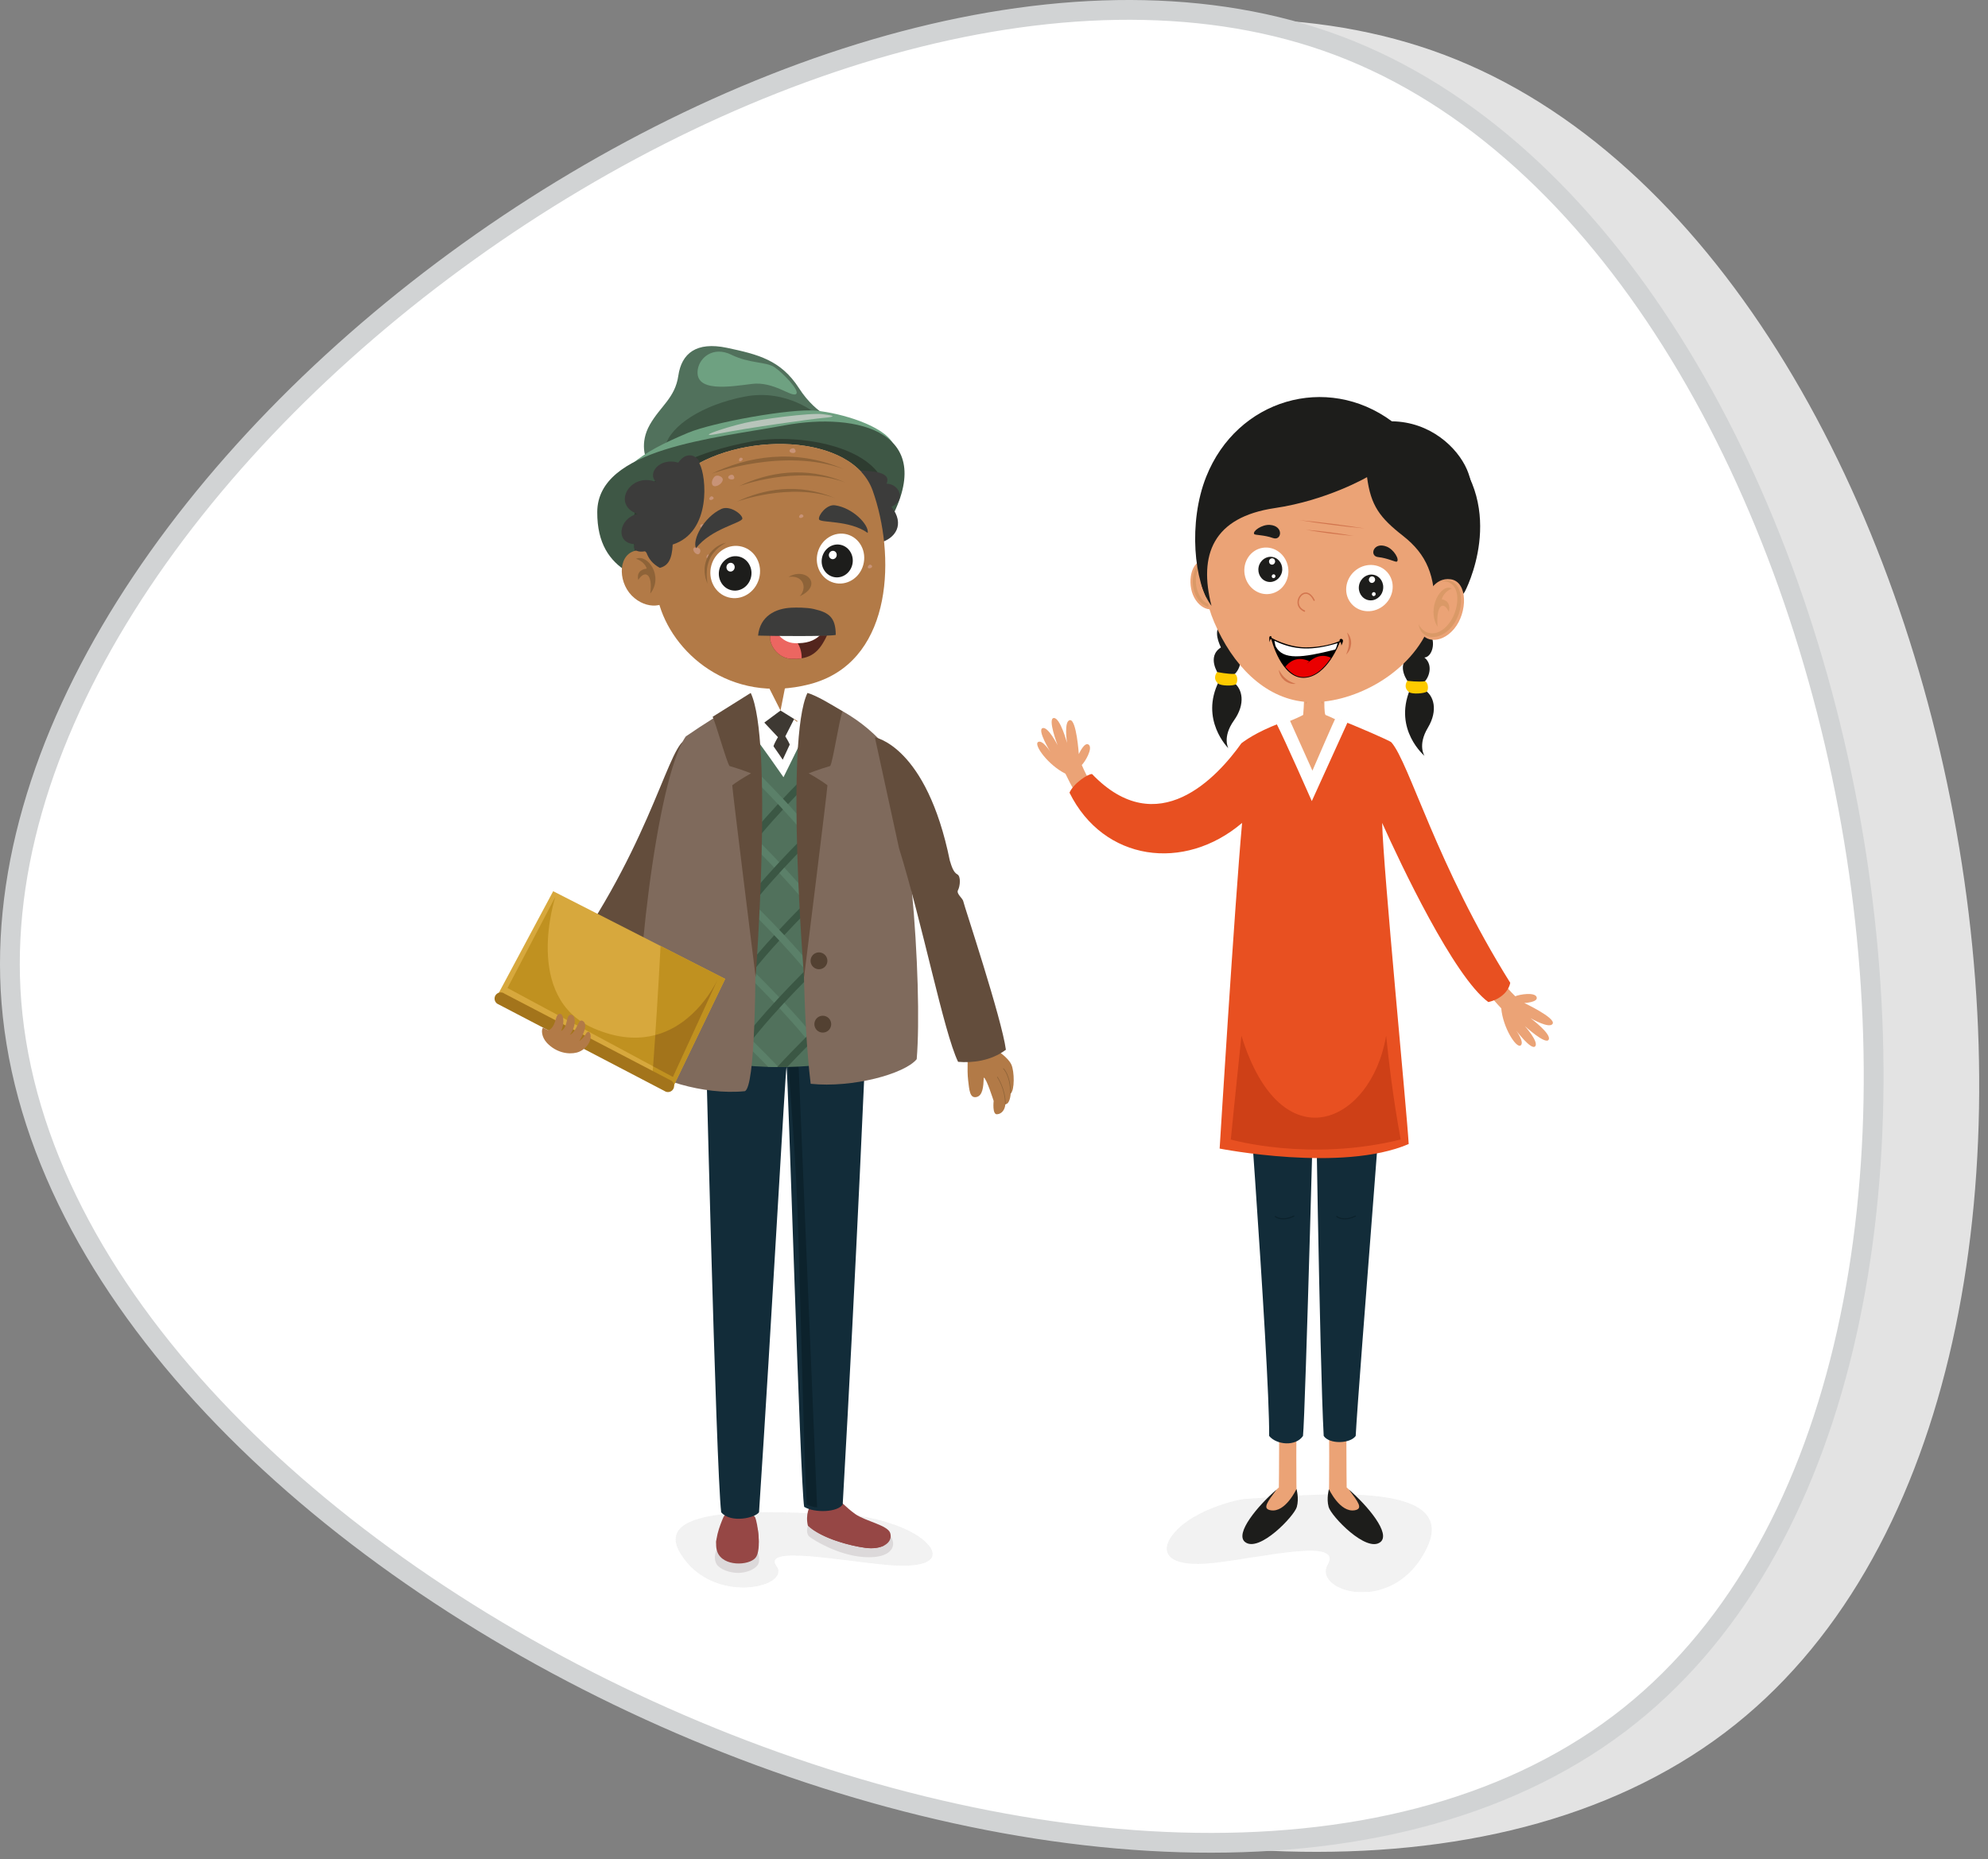 <svg width="201" height="188" viewBox="0 0 201 188" fill="none" xmlns="http://www.w3.org/2000/svg">
<rect x="0" y="0" width="201" height="188" fill="#808080" stroke="none"/>
<path d="M11.95 103.58C6.067 48.773 95.61 -15 147.241 6.024C200.729 27.8 220.323 140.47 174.397 175.197C127.327 210.793 18.197 161.777 11.95 103.58Z" fill="#E3E3E3"/>
<path d="M1.276 102.666C-4.607 47.851 84.936 -15.915 136.567 5.11C190.055 26.886 209.65 139.556 163.723 174.282C116.645 209.878 7.515 160.863 1.276 102.666Z" fill="white" stroke="#D1D3D4" stroke-width="2" stroke-miterlimit="10"/>
<g clip-path="url(#clip0)">
<g opacity="0.8">
<g opacity="0.8">
<path opacity="0.8" d="M86.753 153.275C87.202 153.298 91.469 154.025 93.484 155.827C95.164 157.328 94.392 158.681 89.568 158.226C84.744 157.777 77.003 156.276 78.513 158.374C80.023 160.477 71.981 162.427 68.763 157.021C65.551 151.626 80.426 152.974 86.753 153.275Z" fill="#E3E3E3"/>
</g>
</g>
<path d="M90.527 83.238C89.982 81.873 89.182 81.089 89.182 81.089C89.182 81.089 89.511 80.128 90.629 80.094C90.714 80.52 91.213 81.129 91.497 81.839C91.02 81.032 90.339 82.072 90.527 83.238Z" fill="#A47141"/>
<path d="M82.145 151.16L82.111 152.718L83.581 152.707L83.576 151.041L82.145 151.16Z" fill="#B27A47"/>
<path d="M81.766 154.241C81.545 154.372 81.516 155.117 81.817 155.367C82.231 155.714 84.74 157.265 87.316 157.442C89.706 157.606 90.222 156.703 90.29 156.265C90.387 155.645 89.882 155.1 89.882 155.1L81.766 154.241Z" fill="#DCD9DA"/>
<path d="M82.128 152.115C81.833 152.172 81.413 153.184 81.686 154.281C83.065 155.549 85.874 156.288 87.486 156.509C89.097 156.731 90.306 156.049 90.011 155.026C89.778 154.224 87.508 153.826 86.47 153.093C85.437 152.36 85.091 151.763 84.569 151.666C84.047 151.57 83.411 151.888 83.19 152.496C82.684 152.394 82.128 152.115 82.128 152.115Z" fill="#964745"/>
<path d="M82.397 152.314C82.397 152.314 82.414 152.292 82.437 152.257C82.607 152.326 82.834 152.411 83.055 152.473C82.942 152.877 82.896 153.417 83.038 153.98C84.417 155.247 87.227 155.986 88.838 156.208C89.048 156.236 89.247 156.248 89.44 156.248C88.974 156.509 88.276 156.617 87.487 156.509C86.04 156.31 83.753 155.736 82.17 154.651C82.096 154.594 82.022 154.537 81.96 154.474C81.688 153.383 82.102 152.371 82.397 152.314Z" fill="#964745"/>
<path d="M74.052 151.45L74.035 153.843L75.454 153.718L75.624 151.325L74.052 151.45Z" fill="#B27A47"/>
<path d="M72.463 156.742C72.333 156.93 72.117 157.635 72.469 158.181C72.821 158.721 73.82 159.045 74.637 159.045C75.409 159.045 76.328 158.715 76.635 158.203C76.947 157.686 76.538 156.703 76.538 156.703L72.463 156.742Z" fill="#DCD9DA"/>
<path d="M73.127 153.445C73.195 153.286 73.343 153.121 73.542 152.979C73.701 152.286 74.268 152.121 74.711 152.104C75.148 152.081 75.823 152.292 75.993 153.019C76.118 153.127 76.237 153.258 76.345 153.417C76.589 153.929 77.032 156.748 76.391 157.515C75.715 158.323 73.099 158.425 72.531 156.93C72.129 155.895 72.781 154.264 73.127 153.445Z" fill="#964745"/>
<path d="M76.578 154.406C76.651 154.855 76.708 155.395 76.714 155.907C76.686 156.418 76.595 156.867 76.39 157.112C75.715 157.919 73.099 158.021 72.531 156.532C72.457 156.333 72.424 156.117 72.412 155.89C72.424 155.782 72.435 155.668 72.452 155.56C73.121 156.907 75.59 156.794 76.243 156.015C76.504 155.696 76.583 155.077 76.578 154.406Z" fill="#964745"/>
<path d="M71.272 101.877C71.272 101.877 72.378 148.364 72.917 152.917C73.899 154.071 76.413 153.463 76.742 152.905C78.008 133.823 79.393 108.289 79.523 107.914C79.654 107.538 80.908 150.086 81.305 152.365C82.361 153.019 84.744 152.917 85.204 152.11C86.572 128.178 87.599 104.168 87.718 101.212C84.029 99.933 71.272 101.877 71.272 101.877Z" fill="#122C39"/>
<path d="M79.732 107.357C80.192 106.748 80.402 106.498 80.68 106.203L82.615 152.405C82.354 152.411 82.099 152.354 81.582 152.132C81.35 149.751 80.85 128.059 80.618 122.022C80.323 114.593 79.732 108.925 79.732 107.357Z" fill="#0C222C"/>
<path d="M69.166 74.887C67.373 76.081 65.364 86.597 55.932 98.989C56.096 99.916 57.816 101.377 59.49 101.757C66.646 96.516 70.999 82.459 70.999 82.459L69.166 74.887Z" fill="#634D3C"/>
<path d="M100.846 106.237C100.846 106.237 101.93 106.942 102.253 107.641C102.577 108.34 102.588 110.256 102.191 110.551C102.151 111.211 101.913 111.705 101.651 111.637C101.612 112.2 101.294 112.643 100.8 112.671C100.306 112.7 100.465 111.324 100.465 111.324C100.465 111.324 99.728 108.999 99.467 108.965C99.427 109.892 99.364 110.807 98.706 110.932C98.042 111.057 98.002 110.204 97.883 109.215C97.758 108.221 97.877 106.237 97.877 106.237H100.846Z" fill="#B27A47"/>
<path d="M101.645 111.665C101.628 111.665 101.611 111.648 101.611 111.631C101.628 110.136 100.828 108.942 100.816 108.931C100.805 108.914 100.811 108.897 100.828 108.886C100.845 108.874 100.862 108.88 100.873 108.897C100.879 108.908 101.69 110.119 101.679 111.637C101.679 111.654 101.662 111.671 101.645 111.665Z" fill="#8E6338"/>
<path d="M102.184 110.58C102.167 110.58 102.15 110.562 102.15 110.545C102.105 108.698 101.435 108.09 101.43 108.084C101.413 108.073 101.413 108.05 101.424 108.033C101.435 108.022 101.458 108.016 101.469 108.027C101.498 108.05 102.167 108.658 102.218 110.54C102.218 110.568 102.207 110.58 102.184 110.58Z" fill="#8E6338"/>
<path d="M75.697 70.573C75.697 70.573 76.758 70.186 77.826 69.987C77.826 69.078 77.757 68.237 77.757 68.237L79.363 68.197L79.375 69.948C79.375 69.948 80.362 70.027 81.089 70.209C80.544 72.875 76.906 73.057 75.697 70.573Z" fill="#B27A47"/>
<path d="M75.697 70.573C75.697 70.573 76.759 70.186 77.826 69.987C77.826 69.078 77.797 69.209 77.797 69.209C77.797 69.209 78.586 69.43 79.381 69.209C79.358 69.606 79.375 69.948 79.375 69.948C79.375 69.948 80.362 70.027 81.089 70.209C82.065 74.956 75.561 75.189 75.697 70.573Z" fill="#B27A47"/>
<path d="M78.076 72.13C77.956 72.17 76.248 73.455 76.248 73.455L79.159 77.616L81.685 73.841L79.472 72.13H78.076Z" fill="white"/>
<path d="M76.912 72.676L78.915 71.846L80.408 72.477L79.398 74.461C79.398 74.461 81.532 77.457 79.165 79.441C76.6 77.576 78.66 74.541 78.66 74.541L76.912 72.676Z" fill="#3E3933"/>
<path d="M65.55 105.435C65.335 95.925 65.477 74.734 75.005 72.324C75.845 73.057 79.12 77.576 79.12 77.576C79.12 77.576 82.048 72.136 82.463 71.624C87.542 73.017 92.757 85.187 92.542 105.435C77.468 110.977 65.55 105.435 65.55 105.435Z" fill="#51715C"/>
<path d="M82.543 106.316L83.133 105.867C80.177 101.979 75.58 97.608 75.534 97.568L75.023 98.108C75.069 98.148 79.62 102.474 82.543 106.316Z" fill="#5B8069"/>
<path d="M75.023 105.242L75.534 104.702C75.557 104.725 76.964 106.06 78.712 107.897C78.36 107.897 78.009 107.891 77.668 107.879C76.175 106.339 75.046 105.265 75.023 105.242Z" fill="#5B8069"/>
<path d="M82.543 92.657L83.133 92.208C80.177 88.32 75.58 83.948 75.534 83.908L75.023 84.448C75.069 84.488 79.62 88.814 82.543 92.657Z" fill="#5B8069"/>
<path d="M82.623 90.11L83.133 90.65C83.088 90.696 78.536 95.021 75.614 98.864L75.023 98.415C77.98 94.521 82.577 90.156 82.623 90.11Z" fill="#3B5744"/>
<path d="M82.623 103.77L83.133 104.31C83.105 104.332 81.505 105.856 79.598 107.891C79.251 107.897 78.911 107.897 78.576 107.897C80.704 105.594 82.594 103.798 82.623 103.77Z" fill="#3B5744"/>
<path d="M82.623 96.943L83.133 97.483C83.088 97.528 78.536 101.854 75.614 105.697L75.023 105.248C77.98 101.354 82.577 96.983 82.623 96.943Z" fill="#3B5744"/>
<path d="M82.623 77.263L83.133 77.803C83.088 77.849 78.536 82.175 75.614 86.017L75.023 85.568C77.98 81.674 82.577 77.303 82.623 77.263Z" fill="#3B5744"/>
<path d="M82.623 83.283L83.133 83.823C83.088 83.869 78.536 88.195 75.614 92.037L75.023 91.588C77.98 87.694 82.577 83.329 82.623 83.283Z" fill="#3B5744"/>
<path d="M82.543 85.83L83.133 85.381C80.177 81.493 75.58 77.121 75.534 77.082L75.023 77.621C75.069 77.661 79.62 81.987 82.543 85.83Z" fill="#5B8069"/>
<path d="M82.543 99.484L83.133 99.035C80.177 95.147 75.58 90.775 75.534 90.735L75.023 91.275C75.069 91.315 79.62 95.647 82.543 99.484Z" fill="#5B8069"/>
<path d="M79.217 78.588L81.799 73.353C81.402 73.228 80.897 73.034 80.897 73.034L79.138 76.82C79.138 76.82 77.316 74.035 76.379 73.21C76.135 73.273 75.801 73.574 75.676 73.694C76.72 74.978 79.217 78.588 79.217 78.588Z" fill="white"/>
<path d="M77.843 69.72L75.533 70.567L76.016 74.001L78.916 71.846L77.843 69.72Z" fill="white"/>
<path d="M79.359 69.601L78.916 71.846L82.037 73.784L81.725 70.226L79.359 69.601Z" fill="white"/>
<path d="M75.903 70.459C75.903 70.459 77.344 109.363 75.318 110.335C71.101 110.773 65.829 109.033 64.597 107.533C63.985 100.228 66.345 78.781 69.336 74.467C73.105 71.869 75.903 70.459 75.903 70.459Z" fill="#7F6A5C"/>
<path d="M81.885 70.493C81.885 70.493 80.33 96.01 81.964 109.59C86.181 110.028 91.453 108.596 92.685 107.101C93.298 99.796 91.953 79.151 88.968 74.836C85.79 71.494 81.885 70.493 81.885 70.493Z" fill="#7F6A5C"/>
<path d="M75.903 70.067C74.779 70.766 73.303 71.698 72.055 72.477C72.367 73.136 73.507 77.184 73.763 77.457C74.853 77.769 75.936 78.196 75.936 78.196C75.936 78.196 74.926 78.741 74.035 79.401C74.035 79.838 76.402 98.813 76.402 98.813C76.402 98.813 78.184 74.819 75.903 70.067Z" fill="#634D3C"/>
<path d="M81.64 70.067C82.543 70.328 83.944 71.158 85.187 71.931C84.875 72.591 84.188 77.184 83.933 77.457C82.843 77.769 81.759 78.196 81.759 78.196C81.759 78.196 82.769 78.741 83.66 79.401C83.66 79.838 81.294 98.813 81.294 98.813C81.294 98.813 79.353 74.819 81.64 70.067Z" fill="#634D3C"/>
<path d="M88.457 74.558C88.457 74.558 93.667 75.416 96.033 87.018C96.215 87.615 96.402 88.206 96.788 88.41C97.174 88.615 97.072 89.615 96.862 90.002C96.658 90.389 97.35 90.815 97.401 91.162C97.458 91.508 101.289 103.002 101.703 106.146C100.193 107.277 98.315 107.493 96.868 107.368C95.398 104.304 93.315 93.549 90.892 85.745L88.457 74.558Z" fill="#634D3C"/>
<path d="M83.656 97.153C83.656 97.625 83.275 98.006 82.804 98.006C82.333 98.006 81.953 97.625 81.953 97.153C81.953 96.681 82.333 96.3 82.804 96.3C83.275 96.306 83.656 96.687 83.656 97.153Z" fill="#534132"/>
<path d="M84.04 103.559C84.04 104.031 83.66 104.412 83.189 104.412C82.718 104.412 82.338 104.031 82.338 103.559C82.338 103.088 82.718 102.707 83.189 102.707C83.66 102.707 84.04 103.088 84.04 103.559Z" fill="#534132"/>
<path d="M55.93 90.116L50.295 100.649L67.945 110.136L73.319 98.983L55.93 90.116Z" fill="#D7A83D"/>
<path d="M65.941 109.062L67.945 110.136L73.325 98.983L66.787 95.647C66.571 99.876 66.288 104.361 65.941 109.062Z" fill="#C09120"/>
<path d="M56.153 90.673L51.312 99.904L68.037 108.897L72.589 98.972C72.589 98.972 68.758 107.743 60.047 103.991C52.799 100.871 56.153 90.673 56.153 90.673Z" fill="#C09120"/>
<path d="M72.561 99.04C72.583 98.995 72.595 98.972 72.595 98.972L72.561 99.04Z" fill="#A3741B"/>
<path d="M66.254 104.662C66.186 105.702 66.113 106.754 66.033 107.823L68.037 108.897L72.56 99.04C72.287 99.609 70.295 103.593 66.254 104.662Z" fill="#A3741B"/>
<path d="M67.543 110.426C67.412 110.426 67.282 110.386 67.168 110.307L50.262 101.485C49.984 101.28 49.921 100.888 50.12 100.609C50.324 100.331 50.71 100.262 50.994 100.467L67.9 109.289C68.178 109.494 68.241 109.886 68.042 110.165C67.923 110.335 67.73 110.426 67.543 110.426Z" fill="#A3741B"/>
<path d="M58.32 106.43C58.87 106.294 59.461 105.81 59.659 105.196C59.864 104.583 59.535 104.031 59.239 104.537C58.95 105.037 58.558 105.276 58.558 105.276C58.558 105.276 59.574 103.758 58.995 103.286C58.416 102.815 58.445 104.247 57.605 104.651C58.246 103.849 58.252 102.678 57.77 102.61C57.157 102.525 57.497 103.832 56.731 104.253C57.162 103.309 56.929 102.36 56.51 102.53C56.09 102.701 56.26 103.781 55.46 104.185C55.306 104.122 55.085 104.014 54.898 103.912C54.722 104.105 54.728 104.85 55.312 105.469C56.237 106.43 57.44 106.652 58.32 106.43Z" fill="#B27A47"/>
<path d="M65.337 46.386C65.337 46.386 64.627 44.845 65.694 42.958C66.761 41.071 68.254 40.247 68.583 37.99C68.912 35.733 70.399 34.517 73.503 35.17C76.613 35.83 78.946 36.393 80.779 39.246C82.612 42.1 84.893 42.651 84.893 42.651L65.337 46.386Z" fill="#51715C"/>
<path d="M67.287 45.056C67.809 43.049 71.027 40.917 75.317 40.099C79.608 39.275 82.638 41.935 82.638 41.935L67.287 45.056Z" fill="#3E5745"/>
<path d="M63.934 46.886C65.307 45.709 67.089 44.806 69.563 43.765C72.038 42.719 79.977 41.276 82.514 41.526C85.051 41.776 89.262 43.015 90.272 44.817C91.282 46.619 63.934 46.886 63.934 46.886Z" fill="#6EA181"/>
<path d="M69.115 59.971C65.534 58.693 60.353 58.187 60.387 51.769C60.415 45.357 72.044 44.356 79.359 43.004C86.674 41.651 95.181 43.652 89.716 53.133C84.251 62.626 73.542 61.552 69.115 59.971Z" fill="#3E5745"/>
<path d="M68.543 61.205C65.728 60.199 63.991 58.209 64.014 53.173C64.037 48.137 70.302 45.692 76.045 44.629C81.789 43.566 92.918 45.886 88.627 53.338C84.331 60.79 72.016 62.45 68.543 61.205Z" fill="#2E3C30"/>
<path d="M86.986 47.568C87.809 47.67 90.21 47.597 89.637 48.904C90.948 48.944 91.646 50.587 90.13 51.24C91.532 53.025 90.516 54.463 88.973 54.873C87.429 55.288 86.986 47.568 86.986 47.568Z" fill="#3C3C3B"/>
<path d="M67.209 49.853C68.475 49.956 71.233 47.062 77.827 46.539C82.748 46.147 84.938 46.681 87.129 47.779C82.969 43.163 70.915 44.266 67.209 49.853Z" fill="#EDB389"/>
<path d="M88.23 49.597C85.852 42.935 71.193 43.629 67.147 49.95C66.925 50.342 66.71 50.791 66.511 51.303C66.511 51.303 66.511 51.303 66.511 51.297V51.303C65.626 53.577 65.126 56.953 66.562 60.773C67.867 65.946 73.798 71.266 81.862 69.186C82.118 69.118 82.362 69.049 82.6 68.964C90.313 66.361 90.534 56.061 88.23 49.597Z" fill="#B27A47"/>
<path d="M67.011 57.152C67.011 57.152 66.358 55.452 64.48 55.646C62.499 55.85 62.397 58.71 63.867 60.216C65.337 61.717 67.55 61.501 67.868 59.966L67.011 57.152Z" fill="#B27A47"/>
<path d="M64.299 56.504C65.485 55.958 67.119 58.295 65.746 60.023C66.024 58.039 65.218 57.567 64.531 58.641C64.401 58.044 64.617 57.601 65.388 57.493C65.139 56.72 64.299 56.504 64.299 56.504Z" fill="#8E6338"/>
<path d="M70.721 46.869C70.733 46.784 70.727 46.721 70.71 46.676C70.534 46.227 69.512 45.454 68.576 46.778C66.698 46.221 65.364 47.886 66.363 48.756C63.775 47.665 61.754 51.013 64.45 51.968C62.515 52.423 62.174 54.986 64.229 55.026C63.883 55.401 64.24 55.924 65.216 55.742C65.267 55.794 65.318 55.845 65.364 55.89C65.579 56.487 65.982 57.027 66.715 57.419C67.515 57.215 67.946 56.612 68.014 55.06C71.953 53.81 71.436 48.148 70.721 46.869Z" fill="#3C3C3B"/>
<path d="M70.216 47.284C70.222 47.204 70.222 47.148 70.205 47.108C70.188 47.068 70.165 47.023 70.137 46.983C70.154 48.904 69.524 51.286 67.231 52.019C67.169 53.429 66.777 53.98 66.051 54.162C65.381 53.804 65.018 53.309 64.819 52.769C64.774 52.73 64.729 52.684 64.683 52.633C64.082 52.747 63.735 52.559 63.679 52.326C62.714 53.127 62.793 54.668 64.314 54.702C64.002 55.043 64.326 55.521 65.217 55.356C65.262 55.407 65.308 55.452 65.353 55.492C65.552 56.032 65.915 56.527 66.584 56.885C67.311 56.703 67.708 56.152 67.77 54.742C71.34 53.594 70.869 48.444 70.216 47.284Z" fill="#3C3C3B"/>
<path d="M71.936 47.904C75.522 46.187 80.255 45.26 85.323 47.437C79.222 45.203 71.936 47.904 71.936 47.904Z" fill="#8E6338"/>
<path d="M74.502 50.729C77.169 49.455 80.688 48.762 84.462 50.382C79.922 48.722 74.502 50.729 74.502 50.729Z" fill="#8E6338"/>
<path d="M74.717 49.16C77.6 47.784 81.397 47.039 85.466 48.785C80.562 46.994 74.717 49.16 74.717 49.16Z" fill="#8E6338"/>
<path d="M70.704 55.464C70.421 55.259 70.029 55.316 70.103 55.617C70.177 55.919 70.511 56.117 70.659 56.021C70.807 55.924 70.892 55.6 70.704 55.464Z" fill="#C89377"/>
<path d="M72.22 48.222C71.863 48.62 71.885 49.228 72.356 49.16C72.822 49.092 73.179 48.614 73.054 48.375C72.935 48.137 72.453 47.96 72.22 48.222Z" fill="#C89377"/>
<path d="M74.801 46.323C74.682 46.46 74.688 46.67 74.847 46.642C75.005 46.619 75.125 46.454 75.085 46.374C75.045 46.295 74.881 46.232 74.801 46.323Z" fill="#C89377"/>
<path d="M73.985 48.006C73.712 48.023 73.508 48.256 73.701 48.398C73.894 48.54 74.195 48.489 74.234 48.364C74.274 48.228 74.161 47.995 73.985 48.006Z" fill="#C89377"/>
<path d="M80.182 45.328C79.909 45.346 79.705 45.579 79.898 45.721C80.091 45.863 80.392 45.812 80.432 45.687C80.471 45.55 80.358 45.317 80.182 45.328Z" fill="#C89377"/>
<path d="M71.873 50.206C71.703 50.308 71.646 50.53 71.822 50.553C71.998 50.581 72.174 50.444 72.151 50.348C72.134 50.251 71.987 50.138 71.873 50.206Z" fill="#C89377"/>
<path d="M80.953 52.025C80.783 52.127 80.726 52.349 80.902 52.371C81.078 52.4 81.254 52.264 81.237 52.167C81.214 52.07 81.061 51.956 80.953 52.025Z" fill="#C89377"/>
<path d="M87.901 57.118C87.73 57.22 87.674 57.442 87.85 57.465C88.025 57.493 88.201 57.357 88.179 57.26C88.162 57.163 88.014 57.05 87.901 57.118Z" fill="#C89377"/>
<path d="M71.199 53.031C70.966 52.946 70.711 53.059 70.818 53.252C70.926 53.44 71.193 53.514 71.278 53.417C71.358 53.326 71.352 53.088 71.199 53.031Z" fill="#C89377"/>
<path d="M71.748 56.345C71.77 56.163 71.651 55.998 71.532 56.106C71.413 56.214 71.407 56.419 71.487 56.459C71.566 56.504 71.736 56.464 71.748 56.345Z" fill="#C89377"/>
<path d="M70.552 37.348C70.745 36.131 72.135 34.977 73.957 35.875C75.779 36.768 77.459 36.569 78.293 37.12C79.122 37.672 80.96 39.553 80.472 39.854C79.984 40.156 78.208 38.547 76.023 38.82C73.838 39.093 70.177 39.724 70.552 37.348Z" fill="#6EA181"/>
<path d="M75.279 42.77C76.891 42.395 81.862 41.725 83.145 41.878C84.427 42.032 84.547 42.14 83.281 42.253C82.01 42.367 75.625 43.259 72.822 43.816C70.018 44.379 72.879 43.333 75.279 42.77Z" fill="#B8C5BB"/>
<path d="M79.723 58.34C81.471 57.294 83.292 59.147 80.863 60.29C81.675 59.386 81.164 58.113 79.723 58.34Z" fill="#8E6338"/>
<path d="M77.906 64.206C77.906 64.206 80.392 64.206 83.615 64.252C82.832 65.934 81.981 66.69 80.034 66.622C78.553 66.571 77.674 65.042 77.906 64.206Z" fill="#53251D"/>
<path d="M80.035 66.622C80.415 66.634 80.755 66.617 81.056 66.565C81.067 65.929 80.886 65.252 80.403 64.689C80.256 64.513 80.108 64.36 79.966 64.218C78.695 64.212 77.901 64.206 77.901 64.206C77.674 65.042 78.553 66.571 80.035 66.622Z" fill="#EC6661"/>
<path d="M80.357 65.036C81.526 65.076 82.298 64.82 82.9 64.246C81.106 64.223 79.597 64.218 78.728 64.212C79.103 64.661 79.665 65.013 80.357 65.036Z" fill="white"/>
<path d="M72.936 51.462C73.77 51.075 75.013 51.962 75.058 52.417C75.103 52.872 71.903 53.429 70.37 55.435C69.973 54.588 71.148 52.292 72.936 51.462Z" fill="#3C3C3B"/>
<path d="M84.416 51.093C83.582 50.979 82.725 52.093 82.804 52.502C82.889 52.911 85.846 52.542 87.736 53.889C87.861 53.042 86.209 51.343 84.416 51.093Z" fill="#3C3C3B"/>
<path d="M80.006 61.449C78.412 61.523 76.845 62.291 76.647 64.269C78.326 64.326 83.786 64.36 84.501 64.201C84.49 62.461 83.854 61.933 82.276 61.58C81.573 61.415 80.46 61.427 80.006 61.449Z" fill="#3C3C3B"/>
<path d="M71.921 57.175C71.535 58.584 72.295 60.028 73.629 60.398C74.963 60.767 76.353 59.92 76.745 58.505C77.136 57.09 76.37 55.651 75.036 55.282C73.708 54.912 72.312 55.759 71.921 57.175Z" fill="white"/>
<path d="M75.955 58.249C75.796 59.198 74.945 59.852 74.043 59.699C73.146 59.551 72.544 58.658 72.703 57.709C72.862 56.76 73.719 56.112 74.616 56.26C75.512 56.407 76.114 57.3 75.955 58.249Z" fill="#1D1D1B"/>
<path d="M75.281 58.209C75.184 58.778 74.674 59.164 74.135 59.079C73.601 58.988 73.243 58.454 73.34 57.885C73.436 57.317 73.947 56.93 74.481 57.016C75.02 57.106 75.377 57.635 75.281 58.209Z" fill="#1D1D1B"/>
<path d="M74.276 57.419C74.237 57.658 74.021 57.828 73.794 57.789C73.567 57.749 73.414 57.527 73.454 57.283C73.493 57.044 73.709 56.879 73.936 56.913C74.169 56.953 74.316 57.18 74.276 57.419Z" fill="white"/>
<path d="M73.419 54.873C73.044 55.072 72.698 55.31 72.409 55.6C72.125 55.89 71.875 56.22 71.728 56.595C71.574 56.964 71.478 57.362 71.461 57.772C71.427 58.181 71.478 58.596 71.523 59.022C71.449 58.823 71.387 58.619 71.325 58.414C71.296 58.204 71.239 57.988 71.245 57.772C71.211 57.334 71.308 56.891 71.472 56.481C71.818 55.657 72.59 55.054 73.419 54.873Z" fill="#8E6338"/>
<path d="M82.68 55.85C82.311 57.197 83.037 58.573 84.309 58.925C85.58 59.278 86.914 58.471 87.283 57.118C87.657 55.765 86.925 54.389 85.654 54.037C84.382 53.69 83.049 54.497 82.68 55.85Z" fill="white"/>
<path d="M86.198 56.976C86.044 57.885 85.233 58.505 84.376 58.363C83.519 58.221 82.946 57.368 83.099 56.464C83.252 55.555 84.07 54.935 84.921 55.077C85.778 55.219 86.351 56.072 86.198 56.976Z" fill="#1D1D1B"/>
<path d="M85.552 56.936C85.461 57.482 84.973 57.851 84.457 57.766C83.946 57.681 83.606 57.169 83.696 56.623C83.787 56.083 84.275 55.708 84.786 55.794C85.302 55.884 85.643 56.39 85.552 56.936Z" fill="#1D1D1B"/>
<path d="M84.592 56.186C84.558 56.413 84.348 56.572 84.133 56.538C83.917 56.498 83.769 56.288 83.809 56.055C83.849 55.828 84.053 55.668 84.275 55.703C84.49 55.737 84.632 55.953 84.592 56.186Z" fill="white"/>
<g opacity="0.8">
<g opacity="0.8">
<path opacity="0.8" d="M125.748 151.581C125.282 151.609 120.884 152.559 118.807 154.901C117.076 156.85 117.871 158.607 122.842 158.021C127.819 157.436 135.799 155.486 134.244 158.215C132.689 160.943 140.98 163.484 144.294 156.458C147.614 149.438 132.28 151.194 125.748 151.581Z" fill="#E3E3E3"/>
</g>
</g>
<path d="M150.895 97.67C151.406 98.682 152.155 99.711 153.205 100.74C153.613 100.552 155.168 100.296 155.361 100.814C155.565 101.354 154.118 101.422 154.118 101.422C154.118 101.422 157.268 102.906 156.99 103.502C156.706 104.094 154.743 102.951 154.743 102.951C154.743 102.951 156.871 104.526 156.587 105.117C156.303 105.708 154.175 103.753 154.175 103.753C154.175 103.753 155.605 105.35 155.219 105.799C154.833 106.248 153.284 104.19 153.284 104.19C153.284 104.19 154.175 105.395 153.744 105.714C153.312 106.026 151.956 103.923 151.786 101.956C150.883 101.007 149.981 99.887 149.249 98.625C147.002 94.76 147.751 91.469 150.895 97.67Z" fill="#EBA376"/>
<path d="M131.083 143.27C131.083 143.27 131.02 151.177 131.134 151.547C131.247 151.922 130.833 153.053 129.159 153.752C127.49 154.452 127.729 152.593 128.103 151.939C128.313 151.57 128.841 150.791 129.301 150.404C129.323 149.705 129.335 143.077 129.335 143.077L131.083 143.27Z" fill="#EBA376"/>
<path d="M129.073 150.615C128.143 151.865 127.598 152.559 128.472 152.712C129.97 152.979 131.082 150.558 131.082 150.558C131.082 150.558 131.36 151.496 131.116 152.377C130.861 153.298 127.297 157.038 125.884 155.924C124.811 155.077 127.172 152.257 129.073 150.615Z" fill="#1D1D1B"/>
<path d="M111.384 80.629C110.63 79.781 109.949 78.707 109.375 77.354C109.705 77.042 110.505 75.689 110.091 75.314C109.665 74.927 109.075 76.251 109.075 76.251C109.075 76.251 108.842 72.773 108.189 72.818C107.537 72.864 107.883 75.115 107.883 75.115C107.883 75.115 107.196 72.557 106.544 72.602C105.891 72.648 106.929 75.348 106.929 75.348C106.929 75.348 105.965 73.432 105.409 73.625C104.847 73.824 106.197 76.019 106.197 76.019C106.197 76.019 105.397 74.745 104.949 75.035C104.5 75.319 105.965 77.354 107.724 78.235C108.28 79.423 108.99 80.674 109.892 81.817C112.673 85.318 116.004 85.824 111.384 80.629Z" fill="#EBA376"/>
<path d="M134.375 143.27C134.375 143.27 134.438 151.177 134.324 151.547C134.211 151.922 134.625 153.053 136.299 153.752C137.973 154.452 137.729 152.593 137.355 151.939C137.145 151.57 136.617 150.791 136.157 150.404C136.135 149.705 136.123 143.077 136.123 143.077L134.375 143.27Z" fill="#EBA376"/>
<path d="M140.458 99.45C140.464 101.496 137.376 139.53 137.07 145.197C136.519 145.988 134.408 146.056 133.835 145.197C133.421 137.586 132.961 105.89 132.961 105.89C132.961 105.89 131.985 142.981 131.741 145.197C131.003 146.289 129.057 146.101 128.319 145.197C128.381 137.808 125.441 99.086 125.441 99.086L140.458 99.45Z" fill="#122C39"/>
<path d="M139.931 101.075C139.931 101.075 139.369 104.531 139.153 106.583C135.839 102.843 130.203 101.57 126.753 106.441C126.543 102.985 126.117 100.655 126.117 100.655L139.931 101.075Z" fill="#0C222C"/>
<path d="M134.001 68.623C134.001 68.623 133.768 71.88 134.012 72.29C135.647 72.943 136.43 73.597 136.43 73.597C136.43 73.597 135.8 80.583 133.263 80.498C130.726 80.418 129.631 73.21 129.631 73.21C129.631 73.21 131.021 72.699 131.759 72.29C131.924 70.567 131.839 68.453 131.839 68.453L134.001 68.623Z" fill="#EBA376"/>
<path d="M132.037 68.737L133.796 68.873C133.796 68.873 133.688 70.368 133.722 71.261C133.722 71.045 133.251 70.51 132.945 70.505C132.627 70.493 132.252 70.772 132.02 71.192C132.082 69.965 132.037 68.737 132.037 68.737Z" fill="#DA9967"/>
<path d="M110.414 78.269C117.06 85.193 123.093 78.559 125.516 75.154C126.231 74.614 127.621 73.722 130.311 72.795C130.862 73.989 132.269 78.048 132.792 78.963C133.223 78.389 135.135 73.358 135.147 72.648C137.195 73.449 140.532 74.893 140.68 75.064C142.49 77.127 145.243 87.478 152.694 99.376C152.564 100.126 151.837 101.013 150.481 101.325C146.997 98.773 141.605 87.353 139.744 83.209C139.851 87.859 142.258 112.529 142.428 115.678C135.703 118.589 123.314 116.139 123.314 116.139C123.314 116.139 124.812 91.747 125.584 83.209C119.739 88.189 111.572 87.103 108.133 80.151C108.536 79.207 110.045 78.224 110.414 78.269Z" fill="#E85021"/>
<path d="M141.622 115.224C140.816 110.921 140.391 107.038 140.147 104.725C138.671 113.598 129.54 117.765 125.516 104.725C124.977 109.835 124.443 115.224 124.443 115.224C124.443 115.224 132.36 117.509 141.622 115.224Z" fill="#CE4017"/>
<path d="M135.05 72.562C134.988 72.648 132.99 77.218 132.695 77.928C131.452 75.177 130.345 72.693 130.345 72.693C130.345 72.693 129.562 72.966 129.068 73.182C129.925 74.853 132.632 81.004 132.632 81.004L136.253 73.034L135.05 72.562Z" fill="white"/>
<path d="M136.378 150.615C137.314 151.865 137.853 152.553 136.979 152.712C135.481 152.979 134.369 150.581 134.369 150.581C134.369 150.581 134.091 151.496 134.335 152.382C134.59 153.303 138.154 157.044 139.567 155.93C140.645 155.077 138.279 152.257 136.378 150.615Z" fill="#1D1D1B"/>
<path d="M129.472 123.278C129.103 123.222 128.91 123.062 128.899 123.051C128.876 123.028 128.871 122.994 128.893 122.971C128.91 122.949 128.95 122.943 128.973 122.966C128.978 122.971 129.62 123.489 130.8 122.909C130.829 122.898 130.863 122.909 130.874 122.937C130.885 122.966 130.874 123 130.851 123.011C130.261 123.301 129.796 123.33 129.472 123.278Z" fill="#0C222C"/>
<path d="M135.691 123.278C135.322 123.222 135.129 123.062 135.118 123.051C135.095 123.028 135.089 122.994 135.112 122.971C135.129 122.949 135.169 122.943 135.192 122.966C135.197 122.971 135.833 123.494 137.019 122.915C137.047 122.903 137.081 122.915 137.093 122.937C137.11 122.966 137.098 123 137.07 123.011C136.474 123.296 136.014 123.33 135.691 123.278Z" fill="#0C222C"/>
<path d="M145.503 57.573C145.503 57.573 146.291 62.763 144.538 64.002C145.236 64.928 144.788 66.446 144.016 66.486C144.975 67.248 144.453 68.663 143.885 69.055C143.295 69.362 142.421 69.021 142.421 69.021C142.421 69.021 141.082 67.367 142.466 66.321C141.939 65.423 141.706 64.513 142.319 63.843C141.655 62.626 140.588 61.137 140.588 61.137L145.503 57.573Z" fill="#1D1D1B"/>
<path d="M144.538 63.956C144.538 63.956 143.664 63.519 142.324 63.848C142.767 63.973 144.538 63.956 144.538 63.956Z" fill="#1D1D1B"/>
<path d="M144.004 69.749C144.957 70.294 145.434 71.801 144.367 73.586C143.3 75.37 144.027 76.428 144.027 76.428C144.027 76.428 140.888 73.802 142.546 69.749C143.3 69.697 144.004 69.749 144.004 69.749Z" fill="#1D1D1B"/>
<path d="M144.079 68.885C144.413 69.015 144.453 69.726 144.26 69.93C144.016 70.129 142.773 70.22 142.472 69.987C141.803 69.481 142.291 68.839 142.291 68.839C142.291 68.839 143.397 68.987 144.079 68.885Z" fill="#FDCA00"/>
<path d="M144.016 66.492C142.989 66.042 142.603 66.173 142.473 66.327C142.807 66.452 144.016 66.492 144.016 66.492Z" fill="#1D1D1B"/>
<path d="M127.162 56.981C127.162 56.981 127.542 62.217 125.692 63.314C126.316 64.292 125.749 65.769 124.977 65.752C125.874 66.588 125.238 67.958 124.642 68.305C124.029 68.566 123.184 68.151 123.184 68.151C123.184 68.151 121.975 66.395 123.445 65.468C122.991 64.53 122.832 63.604 123.496 62.984C122.928 61.717 121.98 60.148 121.98 60.148L127.162 56.981Z" fill="#1D1D1B"/>
<path d="M125.692 63.263C125.692 63.263 124.858 62.757 123.496 62.984C123.922 63.143 125.692 63.263 125.692 63.263Z" fill="#1D1D1B"/>
<path d="M124.704 68.993C125.612 69.612 125.97 71.153 124.761 72.847C123.558 74.54 124.193 75.655 124.193 75.655C124.193 75.655 121.271 72.784 123.246 68.879C124.006 68.89 124.704 68.993 124.704 68.993Z" fill="#1D1D1B"/>
<path d="M124.846 68.14C125.169 68.293 125.152 69.01 124.942 69.197C124.681 69.373 123.438 69.368 123.155 69.112C122.53 68.555 123.064 67.952 123.064 67.952C123.064 67.952 124.159 68.185 124.846 68.14Z" fill="#FDCA00"/>
<path d="M124.972 65.747C123.979 65.218 123.593 65.315 123.445 65.463C123.769 65.616 124.972 65.747 124.972 65.747Z" fill="#1D1D1B"/>
<path d="M126.213 67.475C125.81 64.707 121.86 59.744 121.304 56.066C120.799 52.712 121.826 46.352 127.212 42.992C130.441 40.974 139.578 44.101 146.411 45.198C152.534 51.525 148.108 59.818 148.108 59.818C146.604 62.251 138.102 65.082 138.619 67.879" fill="#1D1D1B"/>
<path d="M123.302 58.289C123.302 58.289 123.092 56.777 121.793 56.686C120.419 56.589 119.96 58.971 120.748 60.432C121.537 61.887 123.07 62.001 123.495 60.762L123.302 58.289Z" fill="#EBA376"/>
<path d="M121.928 56.828C122.257 56.851 122.513 56.976 122.711 57.141C122.552 57.021 122.365 56.936 122.144 56.936C120.85 56.913 120.691 58.772 121.117 59.864C121.695 61.341 122.91 61.472 123.54 60.631C123.143 61.791 121.701 61.677 120.958 60.318C120.214 58.954 120.645 56.737 121.928 56.828Z" fill="#DA9967"/>
<path d="M121.549 57.385C122.428 57.084 123.217 59.261 122.048 60.529C122.508 58.908 122.025 58.403 121.413 59.21C121.401 58.693 121.611 58.351 122.15 58.363C122.088 57.681 121.549 57.385 121.549 57.385Z" fill="#DA9967"/>
<path d="M122.768 62.922C124.613 67.23 127.791 70.544 131.854 70.959C135.991 71.38 141.888 68.725 144.249 63.939C147.404 57.539 145.401 46.312 134.397 46.073C123.398 45.834 119.579 55.469 122.768 62.922Z" fill="#EBA376"/>
<path d="M138.217 48.245C138.217 48.245 134.177 50.598 128.882 51.377C122.656 52.298 121.163 56.089 122.491 61.262C120.715 58.965 120.125 52.803 121.952 48.211C125.074 40.355 134.148 37.74 140.726 42.6C144.608 42.651 147.349 45.238 148.319 47.477C150.01 51.394 148.149 58.181 145.039 61.825C145.153 58.226 144.244 56.066 141.878 54.202C139.5 52.343 138.598 51.138 138.217 48.245Z" fill="#1D1D1B"/>
<path d="M138.393 47.477C138.785 50.467 139.721 51.718 142.173 53.645C144.227 55.259 145.215 57.09 145.413 59.824L146.18 59.664C146.18 59.664 146.605 55.168 144.341 53.23C142.076 51.291 139.511 48.813 139.08 46.141C136.56 48.387 126.135 49.398 123.212 51.104C120.88 52.462 121.016 56.612 121.51 59.244C121.657 59.71 121.827 60.131 122.02 60.5C120.846 55.379 122.48 51.644 128.74 50.717C134.211 49.91 138.393 47.477 138.393 47.477Z" fill="#1D1D1B"/>
<path d="M144.333 60.21C144.333 60.21 144.991 58.351 146.665 58.573C148.43 58.812 148.396 61.95 147.017 63.592C145.638 65.235 143.663 64.979 143.447 63.291L144.333 60.21Z" fill="#EBA376"/>
<path d="M146.451 58.709C146.025 58.653 145.673 58.744 145.378 58.897C145.611 58.783 145.866 58.732 146.15 58.783C147.79 59.09 147.518 61.489 146.695 62.763C145.582 64.49 144.005 64.331 143.426 63.109C143.63 64.678 145.48 64.911 146.774 63.382C148.074 61.853 148.102 58.931 146.451 58.709Z" fill="#DA9967"/>
<path d="M146.791 59.517C145.752 58.908 144.191 61.467 145.343 63.371C145.179 61.194 145.922 60.682 146.49 61.864C146.632 61.211 146.456 60.722 145.769 60.597C146.03 59.75 146.791 59.517 146.791 59.517Z" fill="#DA9967"/>
<path d="M128.393 53.076C129.834 53.179 129.584 54.719 128.716 54.407C127.785 54.071 126.889 54.128 126.804 53.997C126.622 53.707 127.587 53.02 128.393 53.076Z" fill="#1D1D1B"/>
<path d="M140.198 55.27C138.853 54.742 138.416 56.231 139.33 56.328C140.312 56.43 141.101 56.868 141.231 56.788C141.526 56.606 140.953 55.566 140.198 55.27Z" fill="#1D1D1B"/>
<path d="M131.912 61.853C131.895 61.859 131.878 61.859 131.861 61.853C131.385 61.648 131.135 61.251 131.192 60.784C131.243 60.358 131.549 59.983 131.907 59.92C132.128 59.88 132.559 59.926 132.928 60.665C132.945 60.699 132.928 60.739 132.9 60.756C132.866 60.779 132.826 60.762 132.809 60.727C132.565 60.233 132.253 59.994 131.935 60.051C131.629 60.102 131.373 60.426 131.328 60.796C131.305 60.989 131.316 61.467 131.918 61.722C131.952 61.739 131.969 61.773 131.952 61.813C131.941 61.836 131.929 61.847 131.912 61.853Z" fill="#D2754E"/>
<path d="M136.945 57.766C135.952 58.653 135.822 60.136 136.662 61.074C137.496 62.012 138.983 62.052 139.976 61.165C140.969 60.273 141.094 58.795 140.26 57.857C139.42 56.919 137.939 56.879 136.945 57.766Z" fill="white"/>
<path d="M137.417 59.142C137.263 59.846 137.678 60.534 138.342 60.682C139.006 60.824 139.67 60.375 139.823 59.664C139.976 58.954 139.562 58.266 138.898 58.124C138.24 57.982 137.576 58.437 137.417 59.142Z" fill="#1D1D1B"/>
<path d="M138.036 59.204C137.94 59.642 138.195 60.068 138.609 60.159C139.018 60.25 139.432 59.966 139.529 59.528C139.619 59.09 139.364 58.664 138.955 58.573C138.541 58.488 138.132 58.772 138.036 59.204Z" fill="#1D1D1B"/>
<path d="M138.411 58.545C138.371 58.727 138.479 58.897 138.643 58.937C138.814 58.971 138.984 58.857 139.024 58.681C139.063 58.499 138.955 58.329 138.785 58.289C138.621 58.249 138.45 58.363 138.411 58.545Z" fill="white"/>
<path d="M138.712 60.034C138.689 60.142 138.751 60.25 138.854 60.273C138.956 60.29 139.058 60.222 139.086 60.114C139.109 60.006 139.047 59.898 138.944 59.875C138.837 59.858 138.734 59.926 138.712 60.034Z" fill="white"/>
<path d="M130.232 57.345C130.448 58.63 129.648 59.841 128.439 60.045C127.224 60.256 126.067 59.38 125.845 58.096C125.624 56.811 126.43 55.606 127.639 55.396C128.859 55.185 130.016 56.061 130.232 57.345Z" fill="white"/>
<path d="M129.614 57.834C129.461 58.522 128.814 58.965 128.167 58.823C127.514 58.681 127.111 58.01 127.259 57.317C127.407 56.629 128.059 56.186 128.706 56.328C129.353 56.47 129.762 57.141 129.614 57.834Z" fill="#1D1D1B"/>
<path d="M129.313 57.686C129.222 58.096 128.836 58.363 128.445 58.278C128.053 58.192 127.815 57.789 127.9 57.374C127.991 56.959 128.377 56.692 128.768 56.782C129.154 56.868 129.398 57.271 129.313 57.686Z" fill="#1D1D1B"/>
<path d="M128.915 56.839C128.875 57.016 128.71 57.129 128.546 57.09C128.381 57.055 128.279 56.885 128.313 56.709C128.353 56.532 128.517 56.424 128.682 56.459C128.852 56.493 128.954 56.663 128.915 56.839Z" fill="white"/>
<path d="M128.95 58.306C128.927 58.408 128.825 58.477 128.723 58.459C128.626 58.437 128.564 58.334 128.587 58.226C128.609 58.124 128.712 58.056 128.808 58.073C128.91 58.096 128.978 58.198 128.95 58.306Z" fill="white"/>
<path d="M135.647 64.604C135.579 64.576 135.471 64.621 135.448 64.695C135.425 64.78 135.454 64.815 135.454 64.815C135.454 64.815 134.109 65.463 131.998 65.457C130.17 65.451 128.536 64.485 128.536 64.485C128.536 64.485 128.564 64.451 128.558 64.411C128.553 64.377 128.53 64.326 128.485 64.326C128.286 64.309 128.314 64.536 128.365 64.94C128.399 64.735 128.473 64.61 128.473 64.61L128.541 64.633C128.541 64.633 129.518 68.623 131.856 68.538C134.194 68.447 135.459 64.94 135.459 64.94L135.522 64.917C135.522 64.917 135.613 65.008 135.624 65.275C135.794 64.888 135.868 64.701 135.647 64.604Z" fill="black"/>
<path d="M132.134 67.105C132.231 66.986 132.378 66.861 132.378 66.861C131.096 66.264 130.296 66.975 129.955 67.435C130.369 67.861 131.033 68.72 132.361 68.39C133.644 68.072 134.558 66.508 134.558 66.508C133.337 65.917 132.407 66.872 132.134 67.105Z" fill="#EA0000"/>
<path d="M128.854 64.792C128.854 64.792 128.922 65.264 128.99 65.383C129.739 66.759 131.629 66.525 134.971 65.69C135.096 65.656 135.238 65.036 135.238 65.036C132.741 65.787 130.908 65.787 128.854 64.792Z" fill="white"/>
<path d="M136.191 63.956C136.491 64.235 136.622 64.667 136.611 65.087C136.588 65.292 136.554 65.502 136.463 65.69C136.378 65.878 136.253 66.042 136.105 66.184C136.247 65.809 136.384 65.451 136.384 65.076C136.418 64.701 136.327 64.331 136.191 63.956Z" fill="#D2754E"/>
<path d="M131.009 69.14C130.606 69.209 130.18 69.049 129.857 68.794C129.704 68.651 129.562 68.498 129.471 68.311C129.374 68.129 129.318 67.93 129.295 67.731C129.505 68.072 129.709 68.396 130.004 68.623C130.282 68.868 130.629 69.021 131.009 69.14Z" fill="#D2754E"/>
<path d="M137.967 53.434C135.754 53.23 133.552 52.946 131.361 52.593C133.569 52.798 135.771 53.082 137.967 53.434Z" fill="#D2754E"/>
<path d="M136.86 54.191C135.237 54.06 133.62 53.849 132.014 53.565C133.642 53.696 135.26 53.906 136.86 54.191Z" fill="#D2754E"/>
</g>
<defs>
<clipPath id="clip0">
<rect x="50" y="35" width="107" height="126" fill="white"/>
</clipPath>
</defs>
</svg>